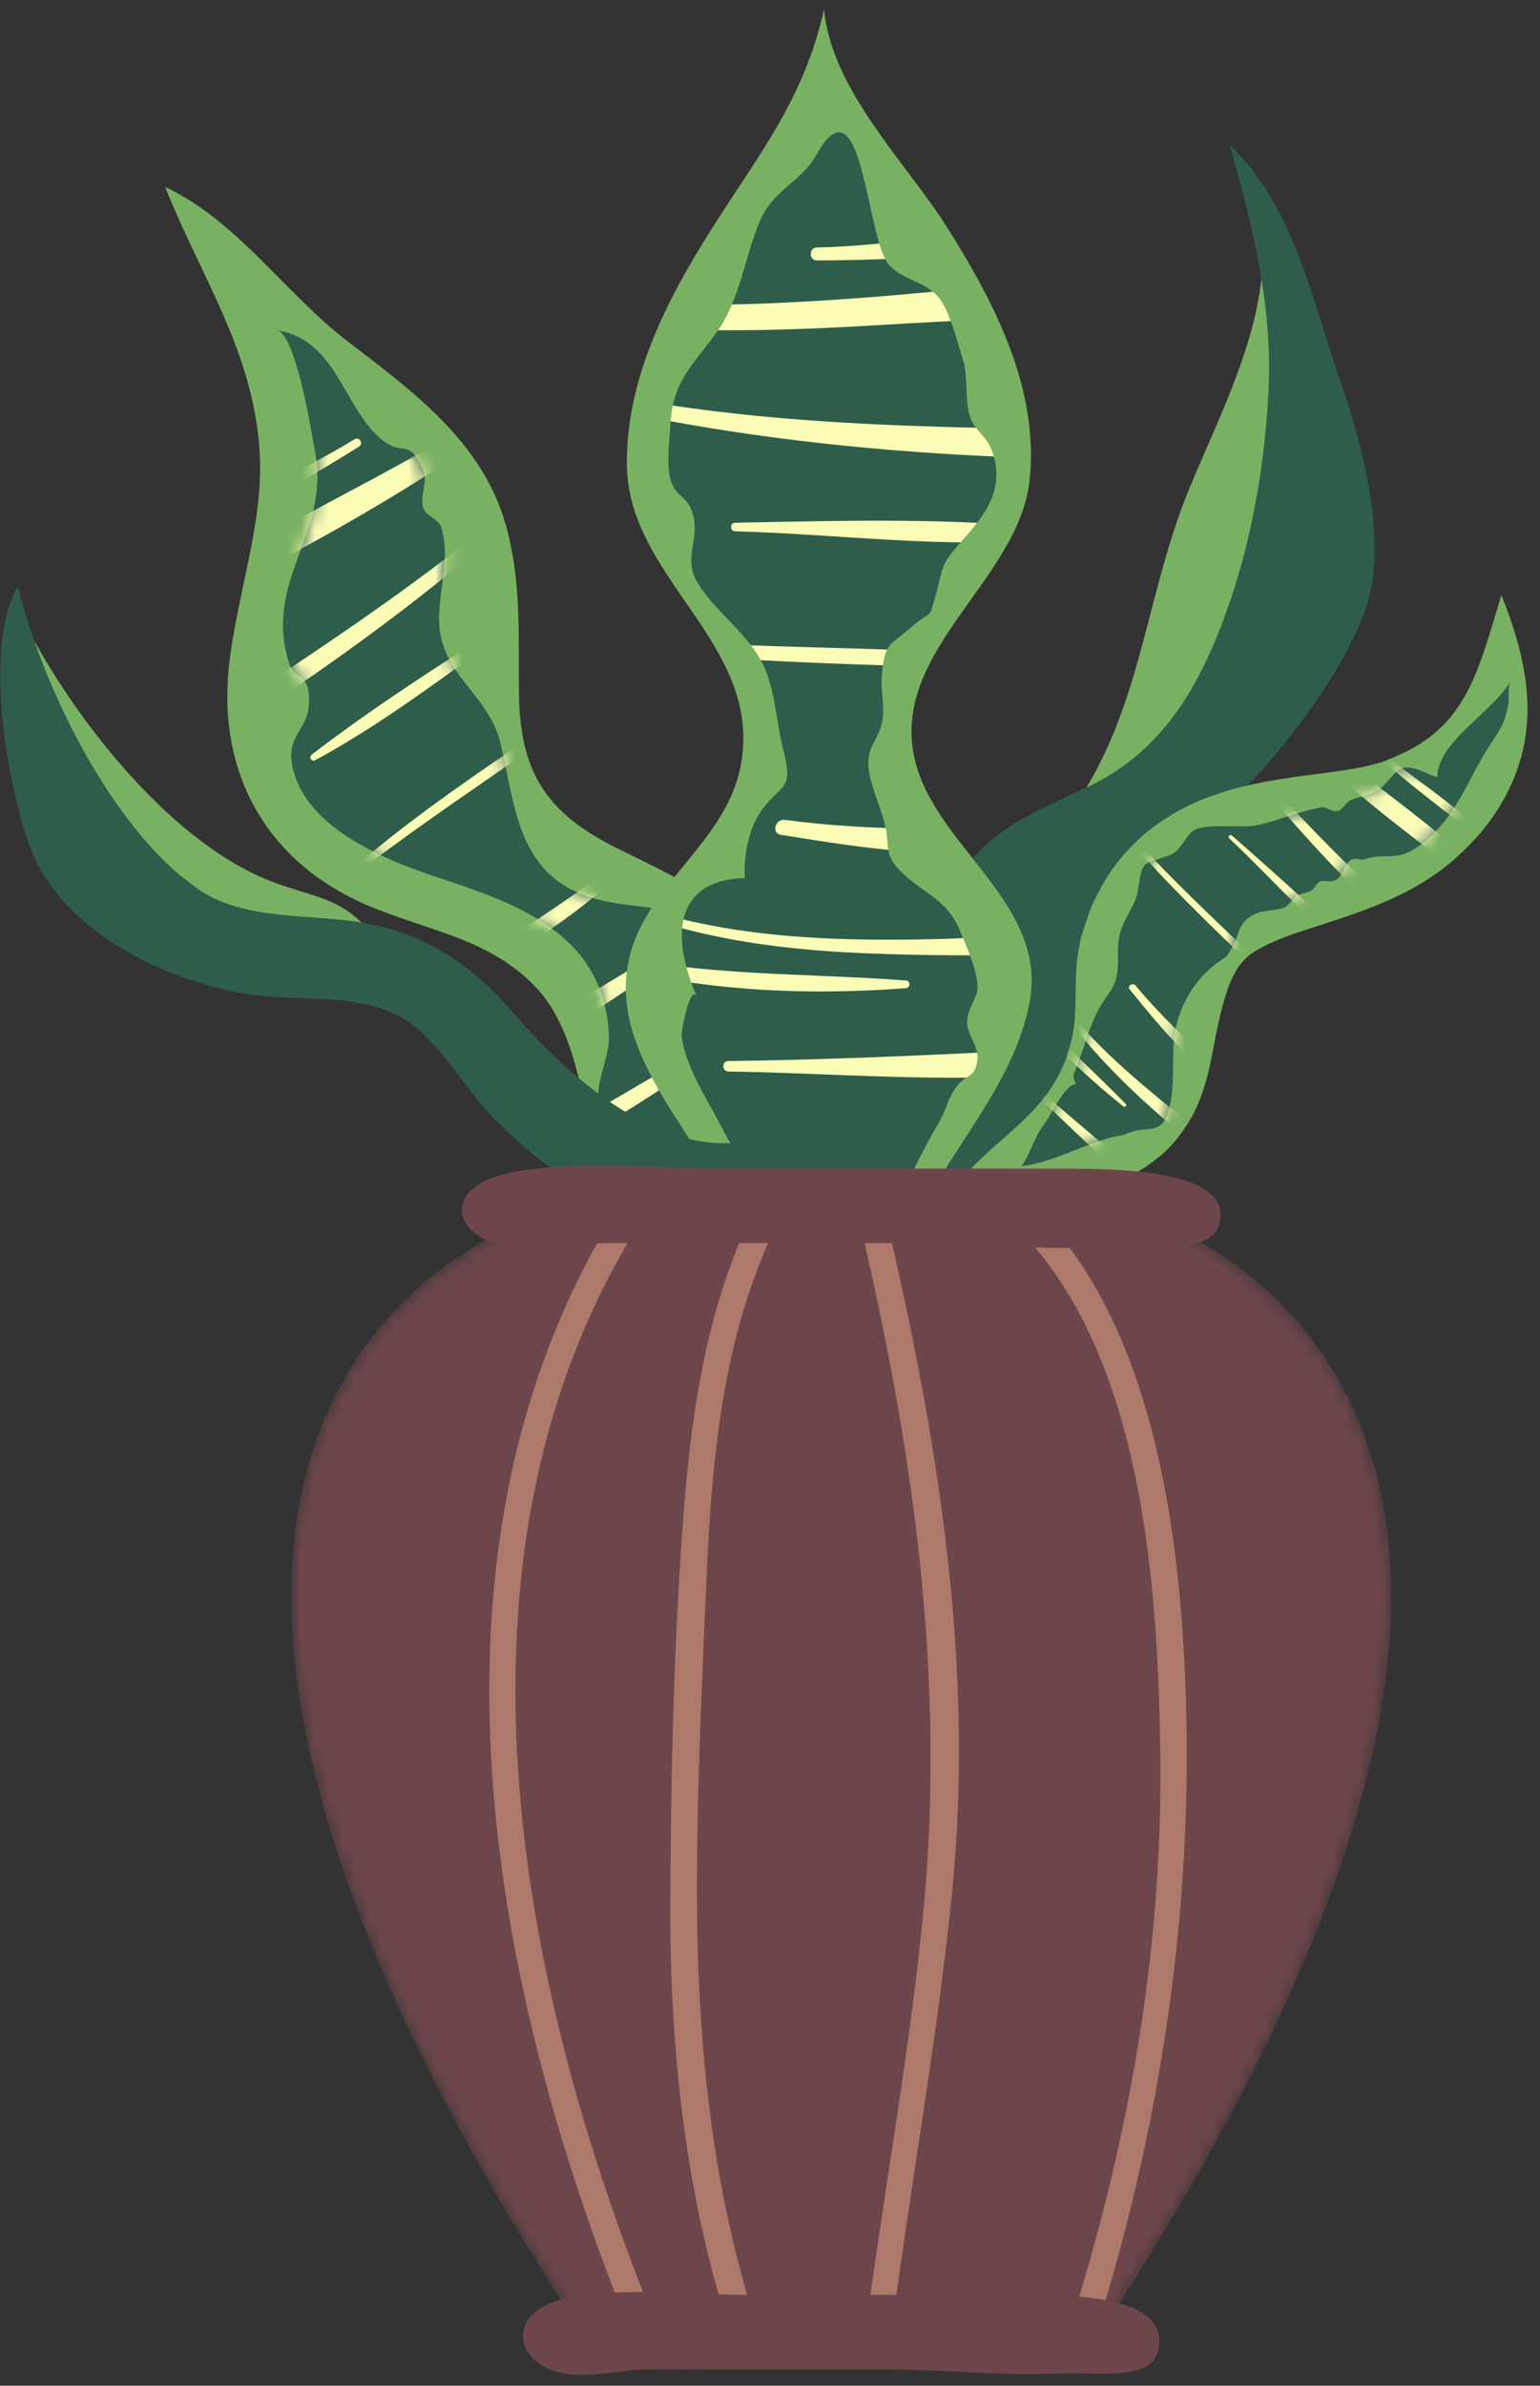 <svg width="115" height="178" viewBox="0 0 115 178" fill="none" xmlns="http://www.w3.org/2000/svg">
<rect x="0" y="0" width="115" height="178" fill="#333333" stroke="none"/>
<path d="M62.043 79.044C60.19 70.256 53.71 67.001 46.285 63.388C40.851 60.744 38.81 57.706 38.752 51.661C38.711 47.412 38.938 43.261 37.761 39.131C36.005 32.973 30.859 29.21 26.013 25.512C21.285 21.905 17.682 16.426 12.332 13.953C15.014 20.685 18.962 26.292 19.394 33.792C19.697 39.066 17.653 44.493 17.095 49.718C16.242 57.707 19.914 64.256 27.244 67.461C31.754 69.433 36.653 69.974 40.148 73.806C43.006 76.94 43.51 82.192 44.433 86.139C45.921 92.497 48.699 97.306 55.268 99.119C55.651 99.224 55.962 99.155 56.196 98.987C55.645 99.695 55.05 100.341 54.404 100.902C53.174 101.97 54.643 104.05 55.885 102.973C62.622 97.127 63.809 87.427 62.043 79.044Z" fill="#79B163"/>
<path d="M56.357 76.593C55.693 74.246 54.614 72.044 53.097 70.272C50.581 67.332 48.832 67.943 45.411 67.284C38.654 65.983 38.575 60.53 37.373 55.453C36.64 52.362 33.955 50.875 33.057 48.029C32.162 45.198 33.867 42.162 32.933 39.304C32.743 38.725 31.817 38.534 31.611 37.905C31.323 37.027 31.992 35.933 31.587 35.03C30.478 32.55 30.178 34.2 28.434 32.732C25.628 30.369 25.166 25.443 20.769 24.649C22.178 25.32 23.25 32.221 23.542 33.803C24.648 39.816 19.632 43.348 21.591 49.492C22.032 50.876 23.316 50.062 23.04 52.831C22.897 54.256 21.543 55.015 21.765 56.743C22.388 61.583 28.57 64.097 32.557 65.421C38.263 67.316 45.143 69.512 45.474 77.275C45.539 78.817 44.571 80.436 44.686 81.971C44.839 84 46.176 84.936 46.751 86.78C47.422 88.939 46.461 95.151 49.559 96.218C54.303 97.853 56.126 89.537 56.761 86.511C57.401 83.443 57.287 79.877 56.357 76.593Z" fill="#2E5D4B"/>
<mask id="mask0_1_1204" style="mask-type:luminance" maskUnits="userSpaceOnUse" x="20" y="24" width="38" height="73">
<path d="M56.357 76.593C55.693 74.246 54.614 72.044 53.097 70.272C50.581 67.332 48.832 67.943 45.411 67.284C38.654 65.983 38.575 60.53 37.373 55.453C36.64 52.362 33.955 50.875 33.057 48.029C32.162 45.198 33.867 42.162 32.933 39.304C32.743 38.725 31.817 38.534 31.611 37.905C31.323 37.027 31.992 35.933 31.587 35.03C30.478 32.55 30.178 34.2 28.434 32.732C25.628 30.369 25.166 25.443 20.769 24.649C22.178 25.32 23.25 32.221 23.542 33.803C24.648 39.816 19.632 43.348 21.591 49.492C22.032 50.876 23.316 50.062 23.04 52.831C22.897 54.256 21.543 55.015 21.765 56.743C22.388 61.583 28.57 64.097 32.557 65.421C38.263 67.316 45.143 69.512 45.474 77.275C45.539 78.817 44.571 80.436 44.686 81.971C44.839 84 46.176 84.936 46.751 86.78C47.422 88.939 46.461 95.151 49.559 96.218C54.303 97.853 56.126 89.537 56.761 86.511C57.401 83.443 57.287 79.877 56.357 76.593Z" fill="white"/>
</mask>
<g mask="url(#mask0_1_1204)">
<path d="M42.908 27.47C33.047 35.73 20.912 42.008 9.395 47.65C8.979 47.854 8.638 47.334 9.006 47.042C19.27 38.956 32.12 34.889 42.303 26.526C42.863 26.065 43.453 27.014 42.908 27.47Z" fill="#FBFDB7"/>
<path d="M45.688 31.655C35.063 42.801 21.972 51.873 8.778 59.72C8.194 60.066 7.651 59.219 8.212 58.836C20.914 50.092 34.382 42.396 45.209 31.221C45.498 30.921 45.978 31.352 45.688 31.655Z" fill="#FBFDB7"/>
<path d="M40.684 45.177C34.99 49.004 29.596 53.447 23.548 56.714C23.266 56.866 23.029 56.492 23.281 56.298C28.735 52.126 34.63 48.445 40.454 44.822C40.686 44.677 40.908 45.024 40.684 45.177Z" fill="#FBFDB7"/>
<path d="M50.678 47.75C42.134 54.716 32.561 60.271 24.01 67.211C23.915 67.288 23.782 67.132 23.87 67.048C31.901 59.368 41.719 54.155 50.354 47.247C50.657 47.004 50.971 47.51 50.678 47.75Z" fill="#FBFDB7"/>
<path d="M48.688 63.193C44.444 66.948 39.784 71.063 34.271 72.741C34.055 72.806 33.908 72.499 34.103 72.38C39.013 69.362 43.719 66.447 48.121 62.683C48.486 62.37 49.057 62.865 48.688 63.193Z" fill="#FBFDB7"/>
<path d="M60.919 60.319C53.685 71.166 40.369 78.22 28.991 83.95C28.765 84.064 28.577 83.776 28.78 83.62C39.307 75.468 52.769 71.669 60.607 60.16C60.733 59.978 61.043 60.132 60.919 60.319Z" fill="#FBFDB7"/>
<path d="M59.797 74.209C51.609 79.599 43.287 86.161 33.834 89.152C33.662 89.207 33.53 88.946 33.695 88.857C42.504 84.08 51.025 79.114 59.518 73.776C59.799 73.6 60.074 74.027 59.797 74.209Z" fill="#FBFDB7"/>
<path d="M64.323 62.418C59.655 68.04 53.624 72.31 47.298 75.874C47.083 75.995 46.892 75.698 47.091 75.554C52.948 71.307 59.173 67.62 63.955 62.089C64.164 61.845 64.525 62.174 64.323 62.418Z" fill="#FBFDB7"/>
<path d="M26.822 33.311C22.507 36.039 17.904 38.48 13.353 40.794C13.082 40.931 12.851 40.581 13.097 40.395C17.184 37.314 22.125 35.455 26.477 32.772C26.827 32.558 27.171 33.092 26.822 33.311Z" fill="#FBFDB7"/>
</g>
<path d="M96.977 31.64C95.904 25.378 94.918 19.262 93.09 13.137C96.625 20.759 91.579 29.672 88.765 36.565C85.163 45.385 85.238 54.614 78.526 62.34C78.71 62.128 82.454 62.209 83.096 62.042C84.701 61.624 86.215 60.816 87.589 59.902C90.059 58.257 91.053 56.777 92.108 54.133C94.887 47.16 98.291 39.306 96.977 31.64Z" fill="#79B163"/>
<path d="M92.343 12.656C93.848 18.181 95.01 23.365 94.719 29.25C94.406 35.558 93.172 41.968 90.739 47.814C88.757 52.579 85.983 56.455 81.291 58.681C77.535 60.463 74.279 61.63 71.692 65.199C67.431 71.079 64.533 81.636 67.288 88.55C68.137 90.68 70.162 96.397 72.39 97.377C76.063 98.994 82.864 88.555 83.938 85.974C86.56 79.667 83.102 72.161 86.524 65.606C88.039 62.702 91.669 60.27 93.884 57.846C96.848 54.605 100.695 49.366 102.076 45.135C103.598 40.473 101.8 33.318 100.229 28.86C98.101 22.813 96.711 15.428 91.841 10.839C92.011 11.451 92.179 12.055 92.343 12.656Z" fill="#2E5D4B"/>
<path d="M71.369 93.643C71.377 93.615 71.032 93.627 70.435 93.208C70.147 93.01 69.769 92.522 69.779 91.832C69.779 91.16 70.059 90.496 70.418 89.889C73.493 84.782 78.747 83.667 80.069 77.35C80.526 75.166 80.109 72.798 80.604 70.551C80.696 69.938 80.994 69.115 81.241 68.378C81.467 67.626 81.863 66.865 82.278 66.112C83.084 64.603 84.318 63.188 85.684 62.044C87.257 60.807 88.972 59.899 90.481 59.391C92.036 58.814 93.406 58.534 94.699 58.283C97.224 57.844 99.281 57.668 100.92 57.378C101.753 57.244 102.437 57.075 103.075 56.894C103.411 56.803 103.783 56.612 104.141 56.485C104.476 56.327 104.807 56.171 105.133 56.017C106.379 55.364 107.389 54.597 108.224 53.619C109.906 51.653 110.695 48.987 111.26 47.245C111.796 45.457 112.111 44.412 112.111 44.412C112.111 44.412 112.55 45.384 113.129 47.236C113.417 48.165 113.719 49.327 113.921 50.766C114.111 52.201 114.182 53.962 113.716 55.986C113.266 58 112.185 60.223 110.569 62.123C110.165 62.581 109.736 63.042 109.287 63.488C108.818 63.903 108.394 64.333 107.841 64.746C106.72 65.598 105.497 66.327 104.29 66.889C101.863 68.038 99.464 68.726 97.436 69.396C95.415 70.046 93.902 70.752 93.23 71.323C92.665 71.826 92.28 72.289 91.778 73.513C91.269 74.921 90.955 76.332 90.568 78.433C90.35 79.496 90.111 80.765 89.528 82.215C88.934 83.681 87.942 85.061 86.883 86.042C84.717 87.914 82.746 88.513 81.045 89.029C81.197 88.943 81.349 88.856 81.481 88.78C80.667 89.177 80.196 89.275 79.671 89.43C79.168 89.566 78.697 89.68 78.247 89.785C77.371 89.988 76.537 90.182 75.749 90.366C74.223 90.729 72.937 91.091 72.058 91.499C71.186 91.923 70.786 92.248 70.954 92.829C71.112 93.362 71.393 93.639 71.369 93.643Z" fill="#79B163"/>
<path d="M76.305 87.001C77.019 85.894 77.234 84.843 77.994 83.842C78.577 83.074 79.492 80.932 80.349 80.885C80.262 80.711 80.103 80.304 80.193 80.1C80.838 78.636 81.25 76.787 82.063 75.258C82.588 74.272 83.241 73.846 83.429 72.593C83.571 71.663 83.389 70.765 83.591 69.83C83.804 68.846 84.394 68.066 84.774 67.161C85.06 66.483 85.049 65.197 85.409 64.636C85.703 64.179 87.136 64.009 87.669 63.637C88.283 63.209 88.64 62.209 89.189 61.924C90.254 61.372 92.73 61.844 93.945 61.558C95.545 61.182 97.168 60.488 98.7 60.235C99.063 60.175 99.45 60.604 99.888 60.513C100.245 60.44 100.539 59.828 100.907 59.678C101.765 59.327 102.2 59.483 103.076 58.829C103.51 58.506 104.186 57.52 104.634 57.348C105.523 57.007 106.546 57.826 107.333 57.966C107.354 55.244 111.768 52.982 112.935 50.574C112.478 51.27 112.757 51.829 112.621 52.597C112.42 53.733 112.127 54.303 111.433 55.322C109.991 57.44 109.091 60.047 107.317 61.908C106.584 62.678 105.616 63.526 104.647 63.774C103.752 64.003 102.875 63.745 101.926 64.102C101.64 64.21 101.231 63.974 100.954 64.125C100.356 64.451 100.329 65.29 99.766 65.655C99.378 65.906 98.849 65.602 98.527 65.798C98.298 65.936 98.097 66.381 97.855 66.493C97.653 66.586 96.966 66.724 96.834 66.816C96.61 66.97 96.184 67.594 95.951 67.689C95.147 68.021 94.218 67.837 93.43 68.343C92.443 68.976 92.576 69.636 92.071 70.558C91.422 71.75 91.614 71.234 90.549 72.112C88.93 73.447 87.841 75.552 87.666 77.548C87.519 79.229 87.737 80.96 87.329 82.617C86.742 85.003 85.628 83.779 83.956 84.672C81.478 84.992 78.981 86.692 76.305 87.001Z" fill="#2E5D4B"/>
<mask id="mask1_1_1204" style="mask-type:luminance" maskUnits="userSpaceOnUse" x="76" y="50" width="37" height="38">
<path d="M76.305 87.001C77.019 85.894 77.234 84.843 77.994 83.842C78.577 83.074 79.492 80.932 80.349 80.885C80.262 80.711 80.103 80.304 80.193 80.1C80.838 78.636 81.25 76.787 82.063 75.258C82.588 74.272 83.241 73.846 83.429 72.593C83.571 71.663 83.389 70.765 83.591 69.83C83.804 68.846 84.394 68.066 84.774 67.161C85.06 66.483 85.049 65.197 85.409 64.636C85.703 64.179 87.136 64.009 87.669 63.637C88.283 63.209 88.64 62.209 89.189 61.924C90.254 61.372 92.73 61.844 93.945 61.558C95.545 61.182 97.168 60.488 98.7 60.235C99.063 60.175 99.45 60.604 99.888 60.513C100.245 60.44 100.539 59.828 100.907 59.678C101.765 59.327 102.2 59.483 103.076 58.829C103.51 58.506 104.186 57.52 104.634 57.348C105.523 57.007 106.546 57.826 107.333 57.966C107.354 55.244 111.768 52.982 112.935 50.574C112.478 51.27 112.757 51.829 112.621 52.597C112.42 53.733 112.127 54.303 111.433 55.322C109.991 57.44 109.091 60.047 107.317 61.908C106.584 62.678 105.616 63.526 104.647 63.774C103.752 64.003 102.875 63.745 101.926 64.102C101.64 64.21 101.231 63.974 100.954 64.125C100.356 64.451 100.329 65.29 99.766 65.655C99.378 65.906 98.849 65.602 98.527 65.798C98.298 65.936 98.097 66.381 97.855 66.493C97.653 66.586 96.966 66.724 96.834 66.816C96.61 66.97 96.184 67.594 95.951 67.689C95.147 68.021 94.218 67.837 93.43 68.343C92.443 68.976 92.576 69.636 92.071 70.558C91.422 71.75 91.614 71.234 90.549 72.112C88.93 73.447 87.841 75.552 87.666 77.548C87.519 79.229 87.737 80.96 87.329 82.617C86.742 85.003 85.628 83.779 83.956 84.672C81.478 84.992 78.981 86.692 76.305 87.001Z" fill="white"/>
</mask>
<g mask="url(#mask1_1_1204)">
<path d="M92.273 50.333C98.009 57.02 105.505 62.623 112.652 67.728C112.911 67.912 113.199 67.599 112.983 67.361C106.956 60.746 98.728 56.556 92.788 49.763C92.461 49.389 91.956 49.963 92.273 50.333Z" fill="#FBFDB7"/>
<path d="M89.925 52.849C95.854 61.572 103.682 69.17 111.717 75.952C112.071 76.251 112.533 75.74 112.197 75.418C104.596 68.086 96.359 61.374 90.298 52.61C90.136 52.374 89.763 52.611 89.925 52.849Z" fill="#FBFDB7"/>
<path d="M91.791 62.547C95.209 65.771 98.354 69.378 102.074 72.264C102.247 72.398 102.45 72.172 102.301 72.013C99.084 68.583 95.514 65.434 91.986 62.332C91.845 62.208 91.656 62.418 91.791 62.547Z" fill="#FBFDB7"/>
<path d="M84.75 63.163C89.741 68.828 95.586 73.656 100.585 79.304C100.64 79.367 100.747 79.276 100.697 79.21C96.132 73.12 90.083 68.496 85.023 62.86C84.847 62.663 84.578 62.968 84.75 63.163Z" fill="#FBFDB7"/>
<path d="M84.362 73.821C86.807 76.834 89.494 80.137 93.031 81.89C93.17 81.958 93.303 81.768 93.185 81.665C90.207 79.075 87.352 76.577 84.801 73.54C84.59 73.288 84.149 73.559 84.362 73.821Z" fill="#FBFDB7"/>
<path d="M76.42 70.507C80.091 78.648 88.296 84.907 95.341 90.055C95.481 90.157 95.64 89.984 95.522 89.856C89.323 83.168 80.653 79.09 76.649 70.435C76.584 70.297 76.355 70.367 76.42 70.507Z" fill="#FBFDB7"/>
<path d="M75.62 80.018C80.547 84.578 85.434 89.945 91.484 93.027C91.594 93.084 91.714 92.922 91.611 92.842C86.196 88.627 80.995 84.315 75.856 79.756C75.686 79.605 75.453 79.864 75.62 80.018Z" fill="#FBFDB7"/>
<path d="M73.884 71.543C76.406 75.865 80.002 79.427 83.879 82.544C84.01 82.649 84.172 82.47 84.054 82.351C80.574 78.824 76.78 75.635 74.17 71.361C74.056 71.174 73.774 71.356 73.884 71.543Z" fill="#FBFDB7"/>
<path d="M102.486 56.084C105.096 58.412 107.932 60.578 110.747 62.651C110.916 62.774 111.11 62.563 110.965 62.41C108.549 59.87 105.419 58.059 102.781 55.76C102.567 55.575 102.276 55.897 102.486 56.084Z" fill="#FBFDB7"/>
</g>
<path d="M65.598 101.452C65.598 89.229 70.181 87.702 74.765 78.025C79.858 66.821 66.107 64.275 67.125 54.089C68.144 43.395 79.348 41.358 74.765 28.116C72.218 20.986 66.107 12.838 62.033 6.218C57.96 12.839 51.848 20.986 49.302 28.116C44.719 41.357 55.923 43.394 56.942 54.089C57.961 64.275 44.21 66.821 49.302 78.025C53.886 87.701 58.469 89.229 58.469 101.452H65.598Z" fill="#2E5D4B"/>
<mask id="mask2_1_1204" style="mask-type:luminance" maskUnits="userSpaceOnUse" x="48" y="6" width="28" height="96">
<path d="M65.598 101.452C65.598 89.229 70.181 87.702 74.765 78.025C79.858 66.821 66.107 64.275 67.125 54.089C68.144 43.395 79.348 41.358 74.765 28.116C72.218 20.986 66.107 12.838 62.033 6.218C57.96 12.839 51.848 20.986 49.302 28.116C44.719 41.357 55.923 43.394 56.942 54.089C57.961 64.275 44.21 66.821 49.302 78.025C53.886 87.701 58.469 89.229 58.469 101.452H65.598Z" fill="white"/>
</mask>
<g mask="url(#mask2_1_1204)">
<path d="M41.662 23.875C49.519 24.9 57.349 24.752 65.241 24.277C72.506 23.84 79.935 23.617 87.133 22.532C87.802 22.431 87.535 21.531 86.987 21.458C79.835 20.497 72.398 21.599 65.241 22.154C57.384 22.763 49.506 23.095 41.662 22.172C40.567 22.043 40.594 23.736 41.662 23.875Z" fill="#FBFDB7"/>
<path d="M41.531 29.61C58.812 33.861 77.393 34.8 95.135 34.006C96.162 33.96 96.162 32.458 95.135 32.412C77.275 31.61 59.368 32.787 41.793 28.66C41.176 28.516 40.914 29.458 41.531 29.61Z" fill="#FBFDB7"/>
<path d="M54.903 39.641C62.831 39.859 70.922 40.987 78.839 40.205C79.323 40.157 79.319 39.507 78.839 39.455C70.941 38.602 62.832 38.855 54.903 39C54.49 39.008 54.491 39.63 54.903 39.641Z" fill="#FBFDB7"/>
<path d="M46.755 48.431C59.452 49.913 72.25 49.415 84.95 50.688C85.135 50.706 85.174 50.403 84.994 50.366C72.354 47.714 59.522 48.858 46.755 47.525C46.172 47.464 46.184 48.364 46.755 48.431Z" fill="#FBFDB7"/>
<path d="M58.314 62.286C64.755 63.308 72.069 64.59 78.41 62.532C78.736 62.426 78.68 61.941 78.329 61.933C71.68 61.791 65.257 62.074 58.621 61.171C57.898 61.073 57.573 62.168 58.314 62.286Z" fill="#FBFDB7"/>
<path d="M44.584 67.051C51.051 69.896 57.758 70.858 64.769 71.131C73.149 71.457 82.24 71.282 90.552 70.174C90.931 70.123 90.936 69.626 90.552 69.58C83.771 68.77 76.564 69.917 69.745 70.071C61.339 70.26 52.688 69.922 44.852 66.592C44.542 66.46 44.27 66.912 44.584 67.051Z" fill="#FBFDB7"/>
<path d="M54.394 79.943C65.657 80.122 78.146 81.564 89.091 78.266C89.356 78.186 89.314 77.763 89.025 77.775C77.461 78.272 65.993 79.027 54.394 79.162C53.89 79.168 53.89 79.935 54.394 79.943Z" fill="#FBFDB7"/>
<path d="M42.581 71.257C50.635 73.85 59.236 74.357 67.635 73.731C68.007 73.703 68.007 73.181 67.635 73.153C59.274 72.522 50.917 72.922 42.781 70.534C42.313 70.397 42.123 71.11 42.581 71.257Z" fill="#FBFDB7"/>
<path d="M61.014 19.434C66.905 19.411 72.994 19.031 78.839 18.29C79.297 18.232 79.306 17.62 78.839 17.571C72.959 16.96 66.912 18.353 61.014 18.464C60.39 18.477 60.389 19.436 61.014 19.434Z" fill="#FBFDB7"/>
</g>
<path d="M68.376 56.924C66.204 48.66 76.128 43.391 76.897 35.738C77.577 28.97 74.279 22.622 70.794 17.069C67.725 12.177 62.078 6.73 61.541 0.695C60.011 7.398 56.869 11.212 53.176 17.028C49.815 22.323 46.761 28.221 46.812 34.655C46.879 43.162 56.811 47.916 55.366 56.836C54.236 63.807 46.119 66.762 46.768 74.589C47.103 78.626 49.901 82.498 52.008 85.799C55.241 90.866 56.84 95.346 56.952 101.452C56.967 102.279 57.629 102.966 58.467 102.967C60.86 102.969 63.218 101.989 65.597 101.989C65.806 101.989 65.943 101.886 66.027 101.75C66.086 101.67 66.131 101.576 66.135 101.452C66.31 95.664 67.969 91.311 71.039 86.52C73.371 82.882 76.019 79.193 76.87 74.881C78.322 67.523 70.058 63.328 68.376 56.924ZM72.468 77.254C72.725 77.859 73.076 78.459 72.995 79.049C72.785 80.573 72.202 80.028 71.441 81.067C70.734 82.032 70.667 82.796 70.18 83.626C66.909 89.206 65.167 94.275 65.07 100.889C63.358 100.792 61.655 100.278 59.941 100.048C59.665 93.26 56.698 89.437 53.683 83.721C52.673 81.808 51.168 79.472 50.892 77.283C50.857 77.007 51.544 73.249 52.068 74.421C50.18 70.19 50.143 65.66 55.628 65.508C55.499 63.922 55.913 61.76 56.883 60.447C58.446 58.333 59.278 59.042 58.469 55.844C58.01 54.028 57.895 51.729 57.143 49.943C56.046 47.336 53.376 45.688 52.04 43.393C50.942 41.505 52.452 40.05 51.604 37.983C51.197 36.987 50.409 37 50.064 35.766C49.753 34.649 50.002 32.836 50.064 31.68C50.249 28.295 51.788 27.262 53.629 24.626C55.278 22.267 55.638 19.096 56.735 16.504C57.734 14.142 59.793 13.629 60.946 11.574C64.412 5.406 64.679 17.797 66.361 19.729C67.455 20.984 69.169 20.944 70.191 22.316C70.961 23.348 71.519 25.623 71.905 26.835C72.337 28.194 72.005 29.942 72.466 31.176C72.878 32.281 73.793 32.552 74.196 33.972C75.124 37.228 72.753 39.186 71.199 41.095C70.189 42.336 70.361 42.672 69.926 44.22C69.3 46.442 69.701 45.365 68.1 46.753C66.403 48.224 66.088 47.882 65.852 50.336C65.743 51.471 66.102 52.78 65.864 53.889C65.546 55.371 64.681 55.653 64.872 57.398C65.022 58.777 65.959 60.6 66.177 61.999C66.4 63.427 66.059 63.932 67.559 65.297C69.171 66.761 70.729 67.177 71.653 69.365C72.167 70.581 73.007 72.453 73.001 73.694C72.998 74.422 72.24 75.238 72.22 76.24C72.212 76.581 72.325 76.918 72.468 77.254Z" fill="#79B163"/>
<path d="M27.14 68.978C25.101 66.891 23.233 66.916 20.196 65.734C12.456 62.722 5.02 52.988 1.506 45.799C1.78 46.36 1.118 48.754 1.199 49.58C1.361 51.257 1.98 53.181 2.868 54.619C4.196 56.77 6.408 58.703 8.085 60.635C10.155 63.019 12.928 64.856 15.381 66.813C18.862 69.592 21.363 72.593 25.784 73.697C29.741 74.685 30.936 74.001 28.252 70.31C27.87 69.786 27.502 69.349 27.14 68.978Z" fill="#79B163"/>
<path d="M54.408 85.293C48.103 85.495 42.009 79.837 38.165 75.399C35.262 72.047 31.955 69.802 27.572 68.93C23.389 68.098 18.306 68.838 14.645 66.245C8.258 61.722 3.104 51.062 1.344 43.745C-1.284 48.24 0.529 58.564 2.253 63.22C4.624 69.622 12.802 73.447 19.097 74.253C22.603 74.702 26.513 74.118 29.743 75.779C32.352 77.121 34.257 80.487 36.144 82.631C40.357 87.411 47.963 92.321 54.408 92.742C59.184 93.052 59.236 85.139 54.408 85.293Z" fill="#2E5D4B"/>
<mask id="mask3_1_1204" style="mask-type:luminance" maskUnits="userSpaceOnUse" x="21" y="89" width="83" height="85">
<path d="M82.863 89.738L62.816 91.743L42.769 89.738C41.242 90.247 -4.084 101.451 43.279 173.767H54.853H70.779H82.353C129.716 101.452 84.391 90.248 82.863 89.738Z" fill="white"/>
</mask>
<g mask="url(#mask3_1_1204)">
<path d="M82.863 89.738L62.816 91.743L42.769 89.738C41.242 90.247 -4.084 101.451 43.279 173.767H54.853H70.779H82.353C129.716 101.452 84.391 90.248 82.863 89.738Z" fill="#6D464B"/>
</g>
<mask id="mask4_1_1204" style="mask-type:luminance" maskUnits="userSpaceOnUse" x="21" y="89" width="83" height="85">
<path d="M82.863 89.738L62.816 91.743L42.769 89.738C41.242 90.247 -4.084 101.451 43.279 173.767H54.853H70.779H82.353C129.716 101.452 84.391 90.248 82.863 89.738Z" fill="white"/>
</mask>
<g mask="url(#mask4_1_1204)">
<path d="M50.631 83.939C27.341 112.13 36.86 152.805 50.984 182.931C51.531 184.098 53.255 183.081 52.711 181.921C39.014 152.707 29.408 112.753 52.045 85.353C52.859 84.367 51.453 82.943 50.631 83.939Z" fill="#AD796B"/>
<path d="M56.586 89.743C52.718 97.26 51.57 105.612 50.97 113.948C50.298 123.282 50.085 132.762 50.053 142.119C49.988 160.961 53.611 179.399 65.243 194.643C66.014 195.654 67.753 194.66 66.97 193.633C55.462 178.553 52.152 160.712 52.053 142.118C52.009 133.794 52.422 125.421 52.791 117.106C53.189 108.127 54.145 98.852 58.313 90.752C58.901 89.607 57.176 88.596 56.586 89.743Z" fill="#AD796B"/>
<path d="M64.634 93.06C68.407 109.584 70.593 125.942 68.928 142.885C67.26 159.857 63.222 176.51 63.07 193.629C63.058 194.919 65.058 194.918 65.07 193.629C65.228 175.902 69.386 158.572 71.114 140.987C72.724 124.61 70.203 108.465 66.562 92.528C66.274 91.271 64.347 91.804 64.634 93.06Z" fill="#AD796B"/>
<path d="M74.058 89.936C85.244 98.794 86.462 117.685 86.647 130.854C86.914 149.93 82.446 168.632 75.329 186.234C74.845 187.43 76.78 187.945 77.257 186.765C84.959 167.72 89.138 147.799 88.572 127.216C88.222 114.506 86.132 96.962 75.472 88.521C74.473 87.73 73.047 89.136 74.058 89.936Z" fill="#AD796B"/>
</g>
<path d="M91.046 90.031C91.174 90.422 91.181 90.864 91.042 91.366C90.406 93.682 85.356 92.928 82.237 93.059C77.046 93.277 72.015 92.75 66.837 92.75C61.764 92.75 56.691 92.75 51.617 92.75C49.588 92.75 47.553 92.73 45.523 92.75C43.144 92.774 40.3 93.444 38.066 93.05C33.889 92.312 33.247 89.145 36.785 87.864C40.837 86.397 49.529 87.199 54.235 87.199C62.921 87.199 71.608 87.18 80.294 87.199C84.759 87.208 90.25 87.6 91.046 90.031Z" fill="#6D464B"/>
<path d="M86.497 174.06C86.603 174.45 86.61 174.892 86.493 175.395C85.96 177.71 81.724 176.956 79.108 177.087C74.753 177.305 70.533 176.778 66.189 176.778C61.933 176.778 57.676 176.778 53.421 176.778C51.718 176.778 50.011 176.758 48.309 176.778C46.315 176.802 43.928 177.472 42.053 177.078C38.55 176.34 38.011 173.173 40.979 171.892C44.377 170.425 51.669 171.227 55.618 171.227C62.905 171.227 70.192 171.206 77.477 171.227C81.223 171.237 85.83 171.629 86.497 174.06Z" fill="#6D464B"/>
</svg>

